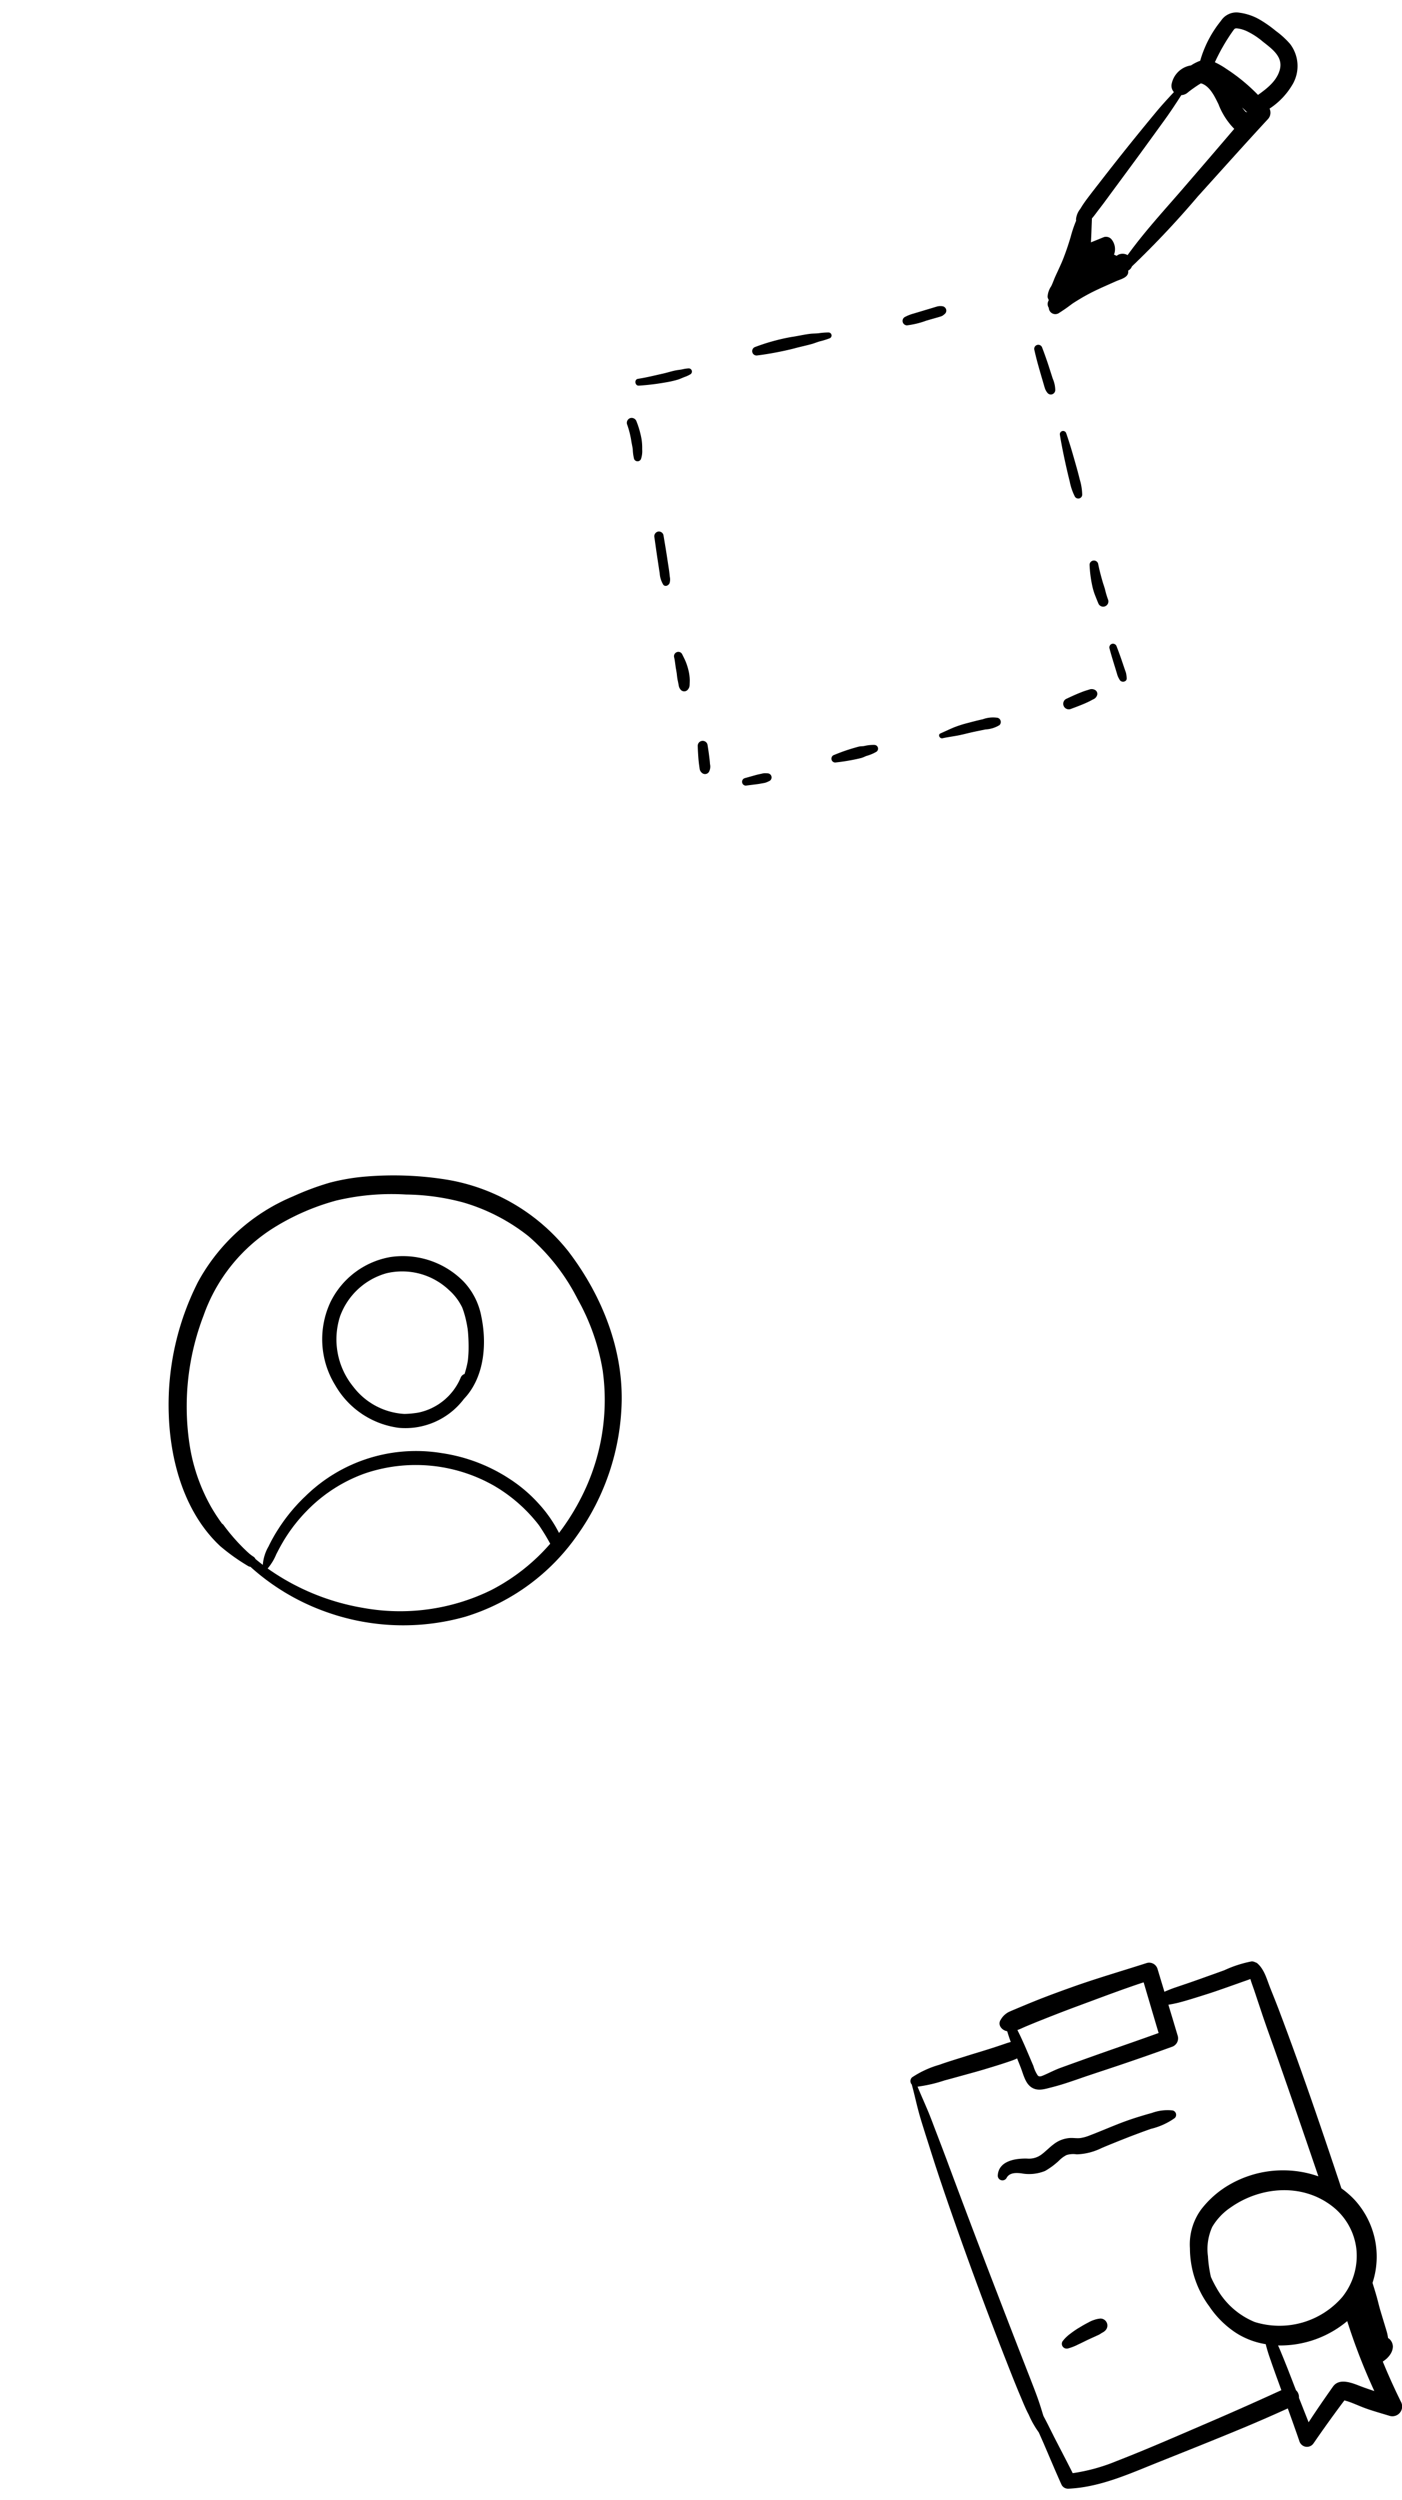 <svg xmlns="http://www.w3.org/2000/svg" width="224.482" height="400"><g data-name="Group 27820"><g data-name="Group 27818"><g data-name="Group 27814"><path d="M91.003 200.233a31.391 31.391 0 0 0-20.276-11.6 53.451 53.451 0 0 0-11.919-.391 33.366 33.366 0 0 0-6.008 1 43.422 43.422 0 0 0-5.858 2.181 30.8 30.8 0 0 0-15.23 13.686 43.38 43.38 0 0 0-4.674 21.61c.312 7.432 2.625 15.44 8.2 20.661a31.822 31.822 0 0 0 4.458 3.184.83.83 0 0 0 .4.138 36.075 36.075 0 0 0 12.118 7.221 36.616 36.616 0 0 0 22.295.769 33.986 33.986 0 0 0 17.981-13.127 38.265 38.265 0 0 0 7.053-21.3c.159-8.713-3.296-17.165-8.54-24.032Zm-12.394 54.22a33.15 33.15 0 0 1-20.559 2.812 37.157 37.157 0 0 1-15.206-6.3.252.252 0 0 0 .048-.036 8.432 8.432 0 0 0 1.34-2.223c.445-.877.913-1.742 1.436-2.577a25.943 25.943 0 0 1 3.442-4.362 24.436 24.436 0 0 1 9.282-5.99 25.311 25.311 0 0 1 20.787 2 24.969 24.969 0 0 1 7.1 6.254 34.332 34.332 0 0 1 1.82 2.98 31.693 31.693 0 0 1-9.49 7.442Zm10.9-9.162a20.947 20.947 0 0 0-3.262-4.692 23.244 23.244 0 0 0-4.524-3.875 26.939 26.939 0 0 0-10.97-4.206 25.308 25.308 0 0 0-21.808 6.849 28 28 0 0 0-4.278 5.131 25.681 25.681 0 0 0-1.676 2.962 6.91 6.91 0 0 0-.913 2.938c-.4-.306-.793-.625-1.184-.949a.824.824 0 0 0-.324-.372 7.914 7.914 0 0 1-.649-.475c-.228-.21-.463-.421-.685-.637a30.747 30.747 0 0 1-3.466-3.977.61.61 0 0 0-.216-.18 30.323 30.323 0 0 1-1.67-2.541 29.153 29.153 0 0 1-3.472-9.745 40.6 40.6 0 0 1 2.175-21 27.254 27.254 0 0 1 11.1-13.974 37.4 37.4 0 0 1 10.123-4.44 38.172 38.172 0 0 1 11.174-.973 36.84 36.84 0 0 1 9.2 1.274 30.563 30.563 0 0 1 10.448 5.407 32.955 32.955 0 0 1 7.846 10.039 34.917 34.917 0 0 1 4.028 11.47 34.219 34.219 0 0 1-3.43 20.27 36.849 36.849 0 0 1-3.569 5.696Z" data-name="Path 22134"/><path d="M74.235 205.069a13.642 13.642 0 0 0-11.718-3.93 13.211 13.211 0 0 0-9.618 7.239 14.02 14.02 0 0 0 .775 13.271 13.782 13.782 0 0 0 10.189 6.819 11.736 11.736 0 0 0 10.4-4.6c.27-.294.535-.595.775-.913 2.577-3.424 2.878-8.225 2.031-12.3a11.084 11.084 0 0 0-2.834-5.586Zm-17.669 16.822a11.993 11.993 0 0 1-2.121-11.253 11.082 11.082 0 0 1 7.456-6.909 10.9 10.9 0 0 1 9.955 2.661 8.906 8.906 0 0 1 2.109 2.74c.018.036.03.066.042.084s.012.036.024.066c.06.168.126.336.18.5.114.342.216.7.306 1.051q.144.586.252 1.172c.036.192.066.384.1.577 0 .018.006.024.006.036v.024c.018.132.03.27.048.4a26.8 26.8 0 0 1 .108 2.691c0 .469-.024.943-.066 1.412a7.483 7.483 0 0 1-.18 1.22c-.108.5-.246 1-.4 1.49a1.008 1.008 0 0 0-.637.625 9.438 9.438 0 0 1-6.741 5.551 15.717 15.717 0 0 1-2.253.216 11.063 11.063 0 0 1-8.188-4.354Z" data-name="Path 22135"/></g><g data-name="Group 27815"><path d="M224.315 384.317q-1.568-3.172-2.908-6.434c.162-.12.33-.24.487-.366a2.812 2.812 0 0 0 .336-.318 3.4 3.4 0 0 0 .469-.625 2.339 2.339 0 0 0 .324-1.075 1.719 1.719 0 0 0-.487-1.172 1.446 1.446 0 0 0-.288-.216 6.534 6.534 0 0 0-.174-.9c-.1-.36-.216-.721-.324-1.081-.246-.811-.487-1.616-.733-2.427-.234-.781-.4-1.574-.631-2.355a90.67 90.67 0 0 0-.625-2.061 13.453 13.453 0 0 0-2.86-13.277 14.327 14.327 0 0 0-2.121-1.85c-3.136-9.42-6.338-18.828-9.847-28.116-.5-1.346-1.045-2.673-1.574-4.013s-.9-2.848-2-3.839a.827.827 0 0 0-.379-.2 1.047 1.047 0 0 0-.589-.144 18.634 18.634 0 0 0-4.356 1.412c-1.316.481-2.637.943-3.953 1.418-1.292.463-2.589.9-3.893 1.34-.589.2-1.171.439-1.748.685l-1.1-3.647a1.4 1.4 0 0 0-1.7-.961c-3.959 1.274-7.948 2.427-11.871 3.821-2.025.721-4.043 1.46-6.038 2.259-.991.4-1.977.811-2.962 1.226-.439.186-.883.36-1.31.571a3.1 3.1 0 0 0-1.22 1.19c-.577.847.192 1.73 1.027 1.856.174.583.366 1.154.571 1.724a8.45 8.45 0 0 0-.817.246c-.739.258-1.49.5-2.235.745-1.418.457-2.848.871-4.266 1.322-1.37.433-2.752.841-4.1 1.328a15.6 15.6 0 0 0-4.38 2.013.8.8 0 0 0-.054 1.141c.487 1.766.847 3.557 1.37 5.317.559 1.874 1.172 3.737 1.76 5.605 1.184 3.737 2.457 7.444 3.755 11.138q3.848 10.958 8.086 21.778c.793 2.019 1.58 4.037 2.427 6.038.421.985.811 1.989 1.322 2.938a14.812 14.812 0 0 0 1.616 2.854c.276.613.547 1.226.811 1.832.949 2.2 1.868 4.41 2.854 6.584a1.181 1.181 0 0 0 1.045.6c5.029-.222 9.642-2.319 14.244-4.163 4.674-1.868 9.348-3.725 13.992-5.659a244.291 244.291 0 0 0 6.927-3.028c.631 1.748 1.256 3.5 1.862 5.257a1.268 1.268 0 0 0 2.283.3q1.73-2.514 3.533-4.974c.457-.625.919-1.244 1.382-1.862l.006-.006c.246.072.493.144.739.228.625.222 1.232.481 1.844.733 1.52.625 3.136 1.045 4.7 1.532a1.566 1.566 0 0 0 1.771-2.262Zm-7.149-24.542a10.537 10.537 0 0 1-2.265 7.8 13.3 13.3 0 0 1-14 3.971 12.34 12.34 0 0 1-6.14-5.491 16.331 16.331 0 0 1-.883-1.742 20.146 20.146 0 0 1-.469-3.31 8.535 8.535 0 0 1 .7-4.692 9.7 9.7 0 0 1 2.938-3.094c4.752-3.346 11.361-3.905 16.143-.288a10.107 10.107 0 0 1 3.976 6.846Zm-50.219-36.617q2.947-1.18 5.924-2.277c3.4-1.256 6.795-2.553 10.243-3.689.8 2.7 1.592 5.407 2.4 8.11-3.316 1.2-6.651 2.337-9.973 3.515q-2.884 1.027-5.755 2.067c-.919.336-1.76.787-2.661 1.172-.324.138-.685.318-.949.06a5.2 5.2 0 0 1-.715-1.55c-.829-1.917-1.61-3.875-2.559-5.737.475-.168.931-.4 1.418-.6q1.302-.551 2.627-1.071Zm25.335 65c-4.446 1.911-8.891 3.851-13.4 5.6a29.48 29.48 0 0 1-7.125 1.977c-.925-1.856-1.9-3.695-2.848-5.545-.607-1.184-1.19-2.409-1.832-3.593a13.63 13.63 0 0 1-.168-.529 47.367 47.367 0 0 0-.919-2.782c-.685-1.838-1.412-3.659-2.121-5.485q-2.082-5.344-4.139-10.7-4.19-10.85-8.243-21.754c-.757-2.025-1.544-4.043-2.307-6.062-.691-1.832-1.526-3.593-2.265-5.395a23.564 23.564 0 0 0 4.35-1.009c1.43-.378 2.848-.781 4.278-1.172 1.394-.378 2.782-.8 4.163-1.232a62.7 62.7 0 0 0 2.247-.739 7.939 7.939 0 0 0 .907-.372c.2.523.415 1.045.613 1.568.4 1.033.7 2.445 1.706 3.082 1.021.649 2.115.246 3.184-.018 2.019-.5 3.971-1.238 5.942-1.9 2.2-.739 4.41-1.454 6.6-2.211a330.35 330.35 0 0 0 6.7-2.361 1.429 1.429 0 0 0 .979-1.73q-.748-2.514-1.508-5.017c.553-.09 1.111-.2 1.652-.336 1.364-.355 2.715-.787 4.067-1.214 1.292-.4 2.571-.847 3.851-1.3.715-.252 1.424-.5 2.133-.757.469-.168.955-.318 1.424-.511.168.589.4 1.172.6 1.766l1.172 3.509c.793 2.391 1.67 4.752 2.5 7.131q2.5 7.137 4.95 14.287c.559 1.628 1.111 3.256 1.67 4.884a17.157 17.157 0 0 0-14.064 1.232 15.458 15.458 0 0 0-4.716 4.079 9.477 9.477 0 0 0-1.79 6.206 15.688 15.688 0 0 0 3.094 9.282 15.176 15.176 0 0 0 4.422 4.338 12.557 12.557 0 0 0 4.62 1.718 26.5 26.5 0 0 0 .793 2.577c.5 1.466 1.033 2.914 1.562 4.368.048.138.1.276.15.414a530.308 530.308 0 0 1-12.884 5.704Zm25.527-6.35c-1.34-.517-3.364-1.37-4.386.084-1.322 1.874-2.637 3.767-3.893 5.7q-.775-1.955-1.544-3.911a1.553 1.553 0 0 0-.2-.877 1.441 1.441 0 0 0-.276-.342c-.144-.378-.294-.751-.439-1.129-.541-1.4-1.081-2.8-1.652-4.187-.258-.625-.5-1.25-.787-1.85a16.716 16.716 0 0 0 11.078-3.893 95.787 95.787 0 0 0 4.344 11.193c-.755-.252-1.506-.502-2.245-.79Z" data-name="Path 22137"/><path d="M187.782 337.697a7.26 7.26 0 0 0-3.352.4 60.909 60.909 0 0 0-3.382 1.027c-2.223.751-4.332 1.718-6.518 2.547a6.6 6.6 0 0 1-1.538.439c-.565.072-1.135-.042-1.7-.006a4.736 4.736 0 0 0-2.559.979c-.691.511-1.286 1.148-1.977 1.664a3.335 3.335 0 0 1-2.3.649c-1.892-.048-4.6.373-4.7 2.752a.754.754 0 0 0 1.394.379c.451-.9 1.52-.871 2.379-.769a6.8 6.8 0 0 0 3.809-.385 11.821 11.821 0 0 0 2.427-1.844 4.477 4.477 0 0 1 1.009-.7 3.634 3.634 0 0 1 1.628-.108 9.723 9.723 0 0 0 4.007-1.021c1.28-.541 2.571-1.057 3.863-1.568a131.954 131.954 0 0 1 3.983-1.484 11.091 11.091 0 0 0 3.851-1.742.724.724 0 0 0-.324-1.209Z" data-name="Path 22138"/><path d="M176.229 370.992a3.893 3.893 0 0 0-.979.2 4.711 4.711 0 0 0-.949.409 20.4 20.4 0 0 0-1.46.823 13.868 13.868 0 0 0-1.49 1.015 5.757 5.757 0 0 0-1.232 1.214.764.764 0 0 0 .06.853.789.789 0 0 0 .805.276 7.825 7.825 0 0 0 1.622-.631c.481-.21.949-.457 1.424-.685s.955-.439 1.436-.661c.12-.06.246-.114.372-.168a2.91 2.91 0 0 0 .535-.318c.1-.084.1-.084-.012.012l.174-.1a1.9 1.9 0 0 0 .469-.349 1.121 1.121 0 0 0-.775-1.89Z" data-name="Path 22139"/></g><g data-name="Group 27816"><path d="M206.561 7.03a13.8 13.8 0 0 0-2.295-2.091 18.947 18.947 0 0 0-2.631-1.838 8.81 8.81 0 0 0-3.178-1.069 2.936 2.936 0 0 0-2.962 1.3 17.934 17.934 0 0 0-3.328 6.4 2.481 2.481 0 0 0-.312.114 7.641 7.641 0 0 0-1.154.619 3.75 3.75 0 0 0-3.082 2.878 1.5 1.5 0 0 0 .342 1.394c-.967 1.039-1.928 2.079-2.836 3.172a442.35 442.35 0 0 0-4.554 5.575q-2.208 2.758-4.368 5.545c-.727.937-1.466 1.874-2.175 2.824a18.161 18.161 0 0 0-1.063 1.58 3.131 3.131 0 0 0-.679 1.658.8.8 0 0 0 .024.21 20.306 20.306 0 0 0-.889 2.637 43.186 43.186 0 0 1-1.087 3.22c-.391 1.033-.877 2.013-1.334 3.022-.246.541-.427 1.093-.691 1.628a3.361 3.361 0 0 0-.577 1.67.965.965 0 0 0 .168.457v.162a1.075 1.075 0 0 0 .03 1.16 1.043 1.043 0 0 0 1.55.877 26.409 26.409 0 0 0 2.169-1.508c.739-.487 1.49-.943 2.265-1.37 1.55-.859 3.172-1.532 4.788-2.259.757-.336 2.067-.589 1.941-1.652a.175.175 0 0 0-.012-.054 3.66 3.66 0 0 0 .192-.132c-.2.15-.246.186-.12.108a1.229 1.229 0 0 0 .529-.631 147.752 147.752 0 0 0 10.562-11.21c3.725-4.115 7.42-8.261 11.192-12.334a1.518 1.518 0 0 0 .288-1.712 11.624 11.624 0 0 0 3.791-4.061 5.828 5.828 0 0 0-.504-6.289Zm-7.119 10.868a5.769 5.769 0 0 1-.547-.7c.276.264.553.523.823.793a1.354 1.354 0 0 0-.276-.093Zm-9.618 11.8c-3.13 3.647-6.464 7.215-9.282 11.126a1.558 1.558 0 0 0-1.568-.018l-.144.108a.463.463 0 0 1-.09.012 1.623 1.623 0 0 0-.372-.174 2.478 2.478 0 0 0-.445-2.511 1.172 1.172 0 0 0-1.159-.306l-2.091.847c.03-.535.06-1.069.078-1.6s.036-1.045.06-1.568c.006-.222.018-.445.024-.667.415-.469.781-1 1.105-1.418.733-.937 1.424-1.9 2.133-2.86q2.145-2.9 4.277-5.8c1.388-1.9 2.764-3.8 4.145-5.707.931-1.286 1.8-2.613 2.655-3.941a1.649 1.649 0 0 0 1-.391c.433-.354.9-.691 1.358-1 .252-.174.511-.336.769-.493.072.018.144.036.216.06 1.3.523 2.025 2.109 2.6 3.268a11.477 11.477 0 0 0 2.529 3.953q-3.886 4.554-7.798 9.079Zm15.112-18.619c-.457 1.838-2.025 3.052-3.509 4.109a29.221 29.221 0 0 0-5.1-4.187 12.036 12.036 0 0 0-1.808-1.039 31.36 31.36 0 0 1 2.866-4.98c.264-.348.294-.487.727-.439a5.232 5.232 0 0 1 1.532.451 11.678 11.678 0 0 1 2.487 1.61c1.42 1.141 3.319 2.396 2.805 4.475Z" data-name="Path 22141"/><path d="M110.293 58.943a5.5 5.5 0 0 0-1.039.156c-.354.072-.709.1-1.057.168-.667.132-1.322.348-1.989.5-1.352.306-2.7.637-4.073.853-.613.1-.475 1.135.15 1.087a37.147 37.147 0 0 0 4.241-.511 16.258 16.258 0 0 0 2.079-.469c.336-.114.661-.276.991-.4a4.919 4.919 0 0 0 .955-.439.513.513 0 0 0-.258-.945Z" data-name="Path 22142"/><path d="M132.678 53.199a10.618 10.618 0 0 0-1.574.12c-.451.054-.9.042-1.34.09-1.021.12-2.031.366-3.04.511a32.5 32.5 0 0 0-5.852 1.616.7.7 0 0 0 .372 1.34 50.829 50.829 0 0 0 5.858-1.105c.955-.264 1.922-.463 2.878-.727.439-.12.859-.306 1.3-.427a13.552 13.552 0 0 0 1.526-.469.486.486 0 0 0-.128-.949Z" data-name="Path 22143"/><path d="M150.923 50.513a3.345 3.345 0 0 0 .391-.318.692.692 0 0 0 .144-.769.73.73 0 0 0-.643-.433 1.981 1.981 0 0 0-.859.078c-.246.072-.493.144-.739.222-.475.144-.949.282-1.424.427s-.949.282-1.424.427a7.253 7.253 0 0 0-1.514.589.718.718 0 0 0 .36 1.328 13.632 13.632 0 0 0 3.07-.745c.493-.144.985-.288 1.478-.427.246-.072.493-.138.739-.216a2.042 2.042 0 0 0 .421-.163Z" data-name="Path 22144"/><path d="M101.918 67.444a.82.82 0 0 0-.973-.553.8.8 0 0 0-.553.973 14.55 14.55 0 0 1 .7 2.764c.054.354.174.847.222 1.268a7.794 7.794 0 0 0 .2 1.5.594.594 0 0 0 1.135 0 3.956 3.956 0 0 0 .174-1.5 9.089 9.089 0 0 0-.1-1.616 14.261 14.261 0 0 0-.805-2.836Z" data-name="Path 22145"/><path d="M107.139 91.354c-.09-.649-.2-1.3-.294-1.947-.192-1.274-.409-2.541-.619-3.809a.757.757 0 0 0-.919-.523.768.768 0 0 0-.523.919c.18 1.28.354 2.553.553 3.827.1.625.18 1.25.288 1.874a3.974 3.974 0 0 0 .583 1.874c.318.384.853.108 1-.264a2.027 2.027 0 0 0 .036-1.021c-.033-.311-.063-.617-.105-.93Z" data-name="Path 22146"/><path d="M109.842 105.995c-.186-.469-.415-.9-.637-1.352a.684.684 0 0 0-.865-.282.7.7 0 0 0-.4.823c.108.463.138.805.21 1.286 0 .018.006.03.006.042.012.108.03.216.042.33l.054.276c.036.2.066.4.1.6.006.048.018.132.018.15.012.12.024.246.042.366a7.036 7.036 0 0 0 .138.805c.042.21.084.421.12.631a1.328 1.328 0 0 0 .366.745.736.736 0 0 0 1.033 0 1.45 1.45 0 0 0 .3-.475 2 2 0 0 0 .054-.5q.018-.324.018-.649a7.007 7.007 0 0 0-.2-1.5 9.856 9.856 0 0 0-.399-1.296Z" data-name="Path 22147"/><path d="M113.585 121.273a43.4 43.4 0 0 0-.312-2.157.794.794 0 0 0-1.556.21c.012.679.06 1.346.108 2.025q.045.568.126 1.135l.072.517a1.031 1.031 0 0 0 .354.655.737.737 0 0 0 1.135-.144 1.76 1.76 0 0 0 .168-1.262 12.915 12.915 0 0 0-.095-.979Z" data-name="Path 22148"/><path d="M122.903 123.742c-.156-.006-.312-.018-.469-.018a2.743 2.743 0 0 0-.541.09c-.3.066-.6.126-.9.21l-1.736.487a.605.605 0 0 0-.433.667.6.6 0 0 0 .595.529c.6-.078 1.2-.15 1.8-.228.336-.042.673-.108 1-.168a2.215 2.215 0 0 0 .583-.162c.138-.06.276-.126.415-.192a.651.651 0 0 0-.324-1.214Z" data-name="Path 22149"/><path d="M140.025 119.195a6.325 6.325 0 0 0-1.67.18c-.294.048-.577.024-.877.1-.264.066-.523.144-.781.216a30.23 30.23 0 0 0-3.13 1.105.619.619 0 0 0-.439.679.61.61 0 0 0 .607.535 32.079 32.079 0 0 0 3.388-.541c.264-.06.529-.12.793-.186a6.43 6.43 0 0 0 .757-.306 6.9 6.9 0 0 0 1.652-.685.6.6 0 0 0-.3-1.097Z" data-name="Path 22150"/><path d="M159.743 114.857a4.73 4.73 0 0 0-2.385.234c-.787.168-1.574.372-2.355.583a18.309 18.309 0 0 0-2.241.709c-.733.306-1.454.649-2.181.973-.457.2-.12.871.324.775.769-.168 1.544-.276 2.313-.415s1.526-.342 2.289-.517 1.532-.324 2.295-.481a4.711 4.711 0 0 0 2.241-.7.7.7 0 0 0-.3-1.161Z" data-name="Path 22151"/><path d="M175.34 110.405a1.1 1.1 0 0 0-.931-.072c-.168.054-.336.108-.5.156-.354.108-.691.246-1.033.378-.751.3-1.478.649-2.2.979a.892.892 0 0 0 .685 1.628c.751-.282 1.514-.559 2.253-.877.336-.15.673-.294 1-.469.156-.084.312-.168.469-.246a1.068 1.068 0 0 0 .595-.691.708.708 0 0 0-.338-.786Z" data-name="Path 22152"/><path d="M168.04 58.966a61.217 61.217 0 0 0-1.172-3.34.652.652 0 0 0-1.256.348c.264 1.172.571 2.325.907 3.478.162.565.33 1.129.493 1.694.084.294.168.583.258.877a2.408 2.408 0 0 0 .493.9.7.7 0 0 0 .769.144.727.727 0 0 0 .433-.643 4.727 4.727 0 0 0-.409-1.844c-.168-.532-.342-1.073-.516-1.614Z" data-name="Path 22153"/><path d="M171.278 77.038a9.079 9.079 0 0 0 .835 2.439.631.631 0 0 0 1.166-.312 9.068 9.068 0 0 0-.4-2.463c-.2-.841-.433-1.682-.673-2.517-.463-1.646-.937-3.28-1.5-4.89a.521.521 0 0 0-1 .276c.27 1.694.625 3.358.991 5.028.184.811.376 1.628.581 2.439Z" data-name="Path 22154"/><path d="M176.986 94.539c-.108-.487-.294-.955-.433-1.43-.276-.973-.541-1.947-.733-2.938a.7.7 0 0 0-1.364.186 19.485 19.485 0 0 0 .4 3.226 10.026 10.026 0 0 0 .457 1.61c.186.451.391 1 .6 1.472a.839.839 0 0 0 1.532-.643 13.629 13.629 0 0 1-.459-1.483Z" data-name="Path 22155"/><path d="M180.097 107.113c-.138-.4-.27-.8-.409-1.2a51.972 51.972 0 0 0-.9-2.481.612.612 0 0 0-.727-.415.6.6 0 0 0-.415.727c.222.853.475 1.688.733 2.529.126.4.252.805.372 1.214.066.216.126.439.2.655a3.911 3.911 0 0 0 .348.667c.282.469 1.154.312 1.1-.3a5.141 5.141 0 0 0-.09-.745c-.05-.224-.14-.434-.212-.651Z" data-name="Path 22156"/></g></g></g></svg>

